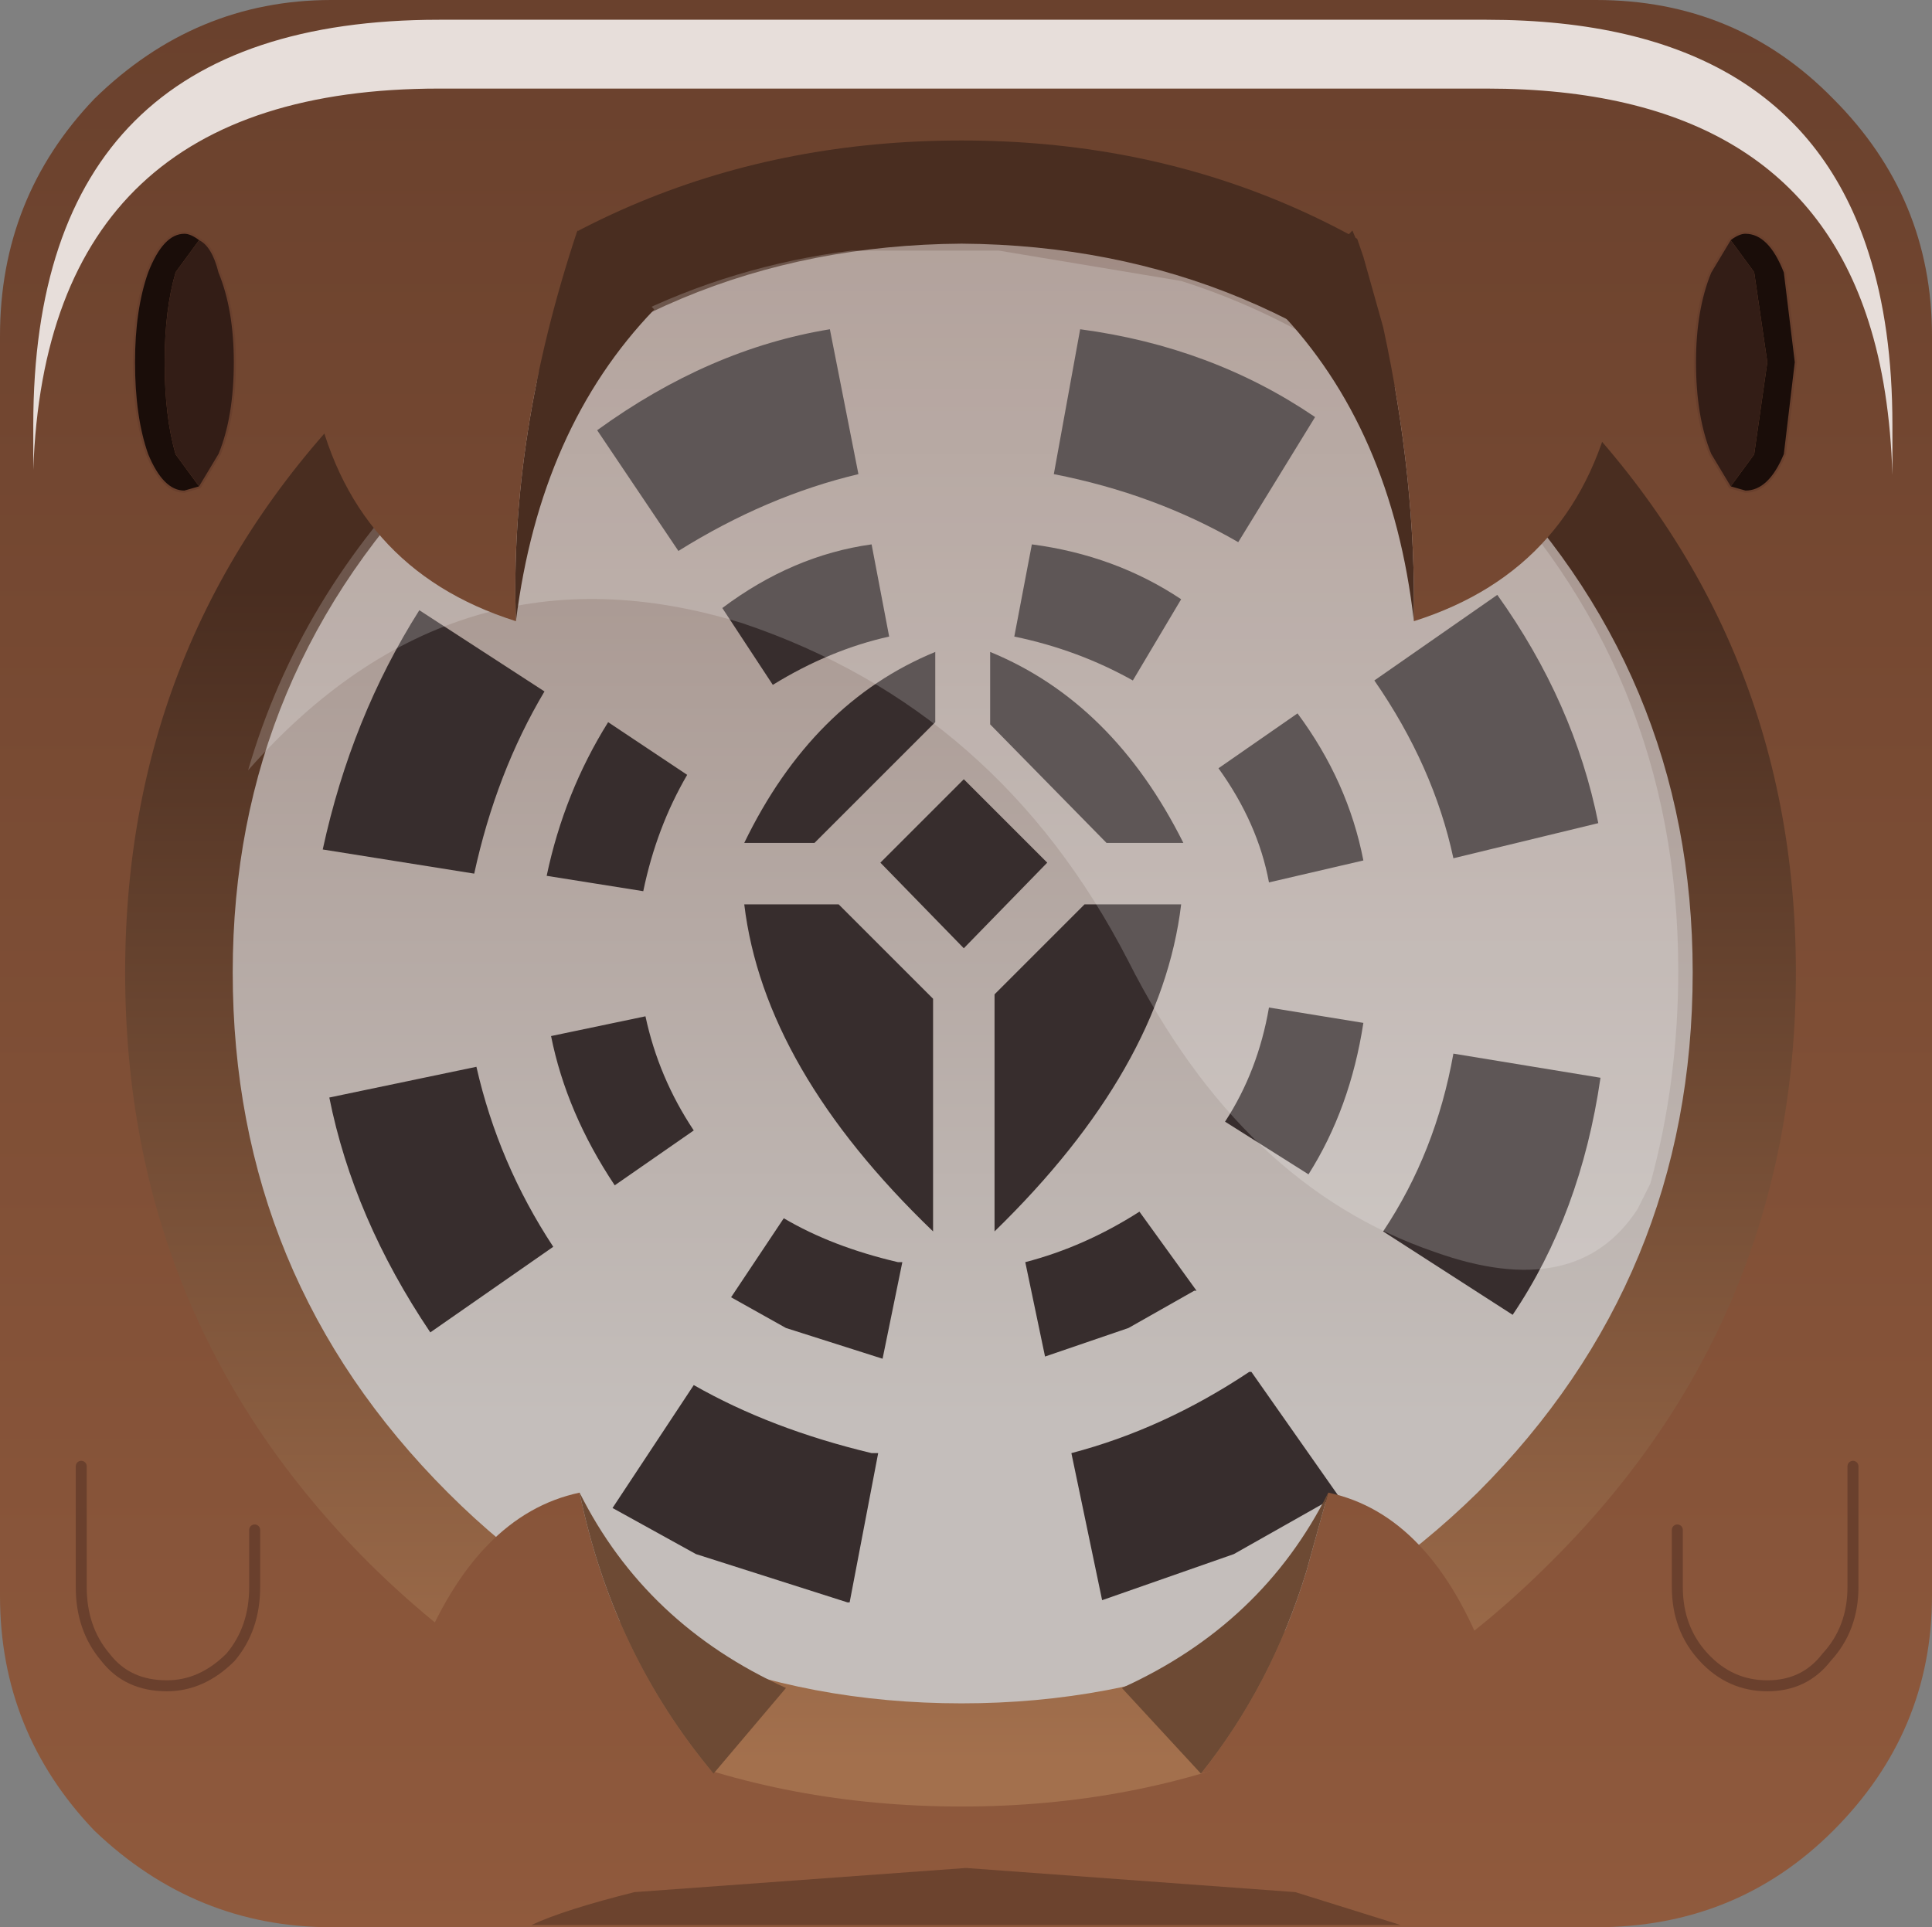 <?xml version="1.0" encoding="UTF-8" standalone="no"?>
<svg xmlns:xlink="http://www.w3.org/1999/xlink" height="65.85px" width="66.0px" xmlns="http://www.w3.org/2000/svg">
  <rect width="100%" height="100%" fill="#808080" stroke="none"/>
  <g transform="matrix(1.5, 0.0, 0.0, 1.5, -0.075, 0.0)">
    <use height="43.9" transform="matrix(1.0, 0.0, 0.0, 1.0, 0.05, 0.0)" width="44.0" xlink:href="#shape0"/>
    <use height="20.15" transform="matrix(1.155, 0.0, 0.0, 1.155, 5.7, 5.65)" width="28.2" xlink:href="#sprite0"/>
    <use height="39.75" transform="matrix(1.0, 0.0, 0.0, 1.0, 1.8, 4.1)" width="40.55" xlink:href="#shape2"/>
    <use height="8.6" transform="matrix(1.208, 0.0, 0.0, 1.206, 0.808, 0.45)" width="35.05" xlink:href="#sprite1"/>
  </g>
  <defs>
    <g id="shape0" transform="matrix(1.0, 0.0, 0.0, 1.0, -0.05, 0.0)">
      <path d="M21.75 40.8 Q14.0 40.8 8.55 35.4 3.1 29.95 3.1 22.25 3.1 14.55 8.55 9.15 14.0 3.7 21.75 3.7 29.45 3.7 34.9 9.15 40.3 14.6 40.3 22.25 40.3 29.95 34.9 35.4 29.45 40.8 21.75 40.8" fill="url(#gradient0)" fill-rule="evenodd" stroke="none"/>
      <path d="M33.15 24.0 L36.5 24.55 Q36.05 27.65 34.5 29.95 L31.55 28.05 Q32.75 26.25 33.15 24.0 M24.65 7.5 Q27.65 7.9 30.0 9.5 L28.25 12.35 Q26.35 11.25 24.05 10.8 L24.65 7.5 M33.15 19.55 Q32.7 17.45 31.35 15.5 L34.15 13.55 Q35.9 16.0 36.45 18.75 L33.15 19.55 M19.6 10.8 Q17.5 11.3 15.5 12.55 L13.65 9.8 Q16.2 7.95 18.95 7.5 L19.6 10.8 M7.4 19.35 Q8.05 16.35 9.6 13.9 L12.45 15.75 Q11.35 17.6 10.85 19.9 L7.4 19.35 M20.05 33.1 L19.4 36.5 19.35 36.5 15.9 35.4 14.0 34.35 15.85 31.55 Q17.6 32.55 19.9 33.1 L20.05 33.1 M28.5 31.25 L28.55 31.25 30.55 34.1 30.45 34.1 28.15 35.4 25.15 36.45 24.45 33.1 Q26.55 32.55 28.5 31.25 M9.85 30.35 Q8.1 27.75 7.55 25.0 L10.9 24.3 Q11.4 26.5 12.65 28.4 L9.85 30.35" fill="#372d2d" fill-rule="evenodd" stroke="none"/>
      <path d="M28.95 20.1 Q28.7 18.75 27.8 17.5 L29.6 16.25 Q30.75 17.8 31.1 19.6 L28.95 20.1 M14.05 27.0 Q12.95 25.35 12.6 23.6 L14.75 23.15 Q15.05 24.55 15.85 25.75 L14.05 27.0 M12.5 19.95 Q12.9 18.05 13.9 16.45 L15.7 17.65 Q15.0 18.85 14.7 20.3 L12.5 19.95 M28.95 22.95 L31.1 23.3 Q30.8 25.25 29.85 26.75 L27.95 25.55 Q28.7 24.4 28.95 22.95 M23.55 12.4 Q25.45 12.65 26.95 13.65 L25.85 15.5 Q24.6 14.8 23.15 14.5 L23.55 12.4 M20.3 14.5 Q18.95 14.8 17.65 15.6 L16.5 13.85 Q18.1 12.65 19.9 12.4 L20.3 14.5 M20.15 30.95 L17.95 30.25 16.7 29.55 17.9 27.75 Q19.0 28.4 20.5 28.75 L20.6 28.75 20.15 30.95 M26.0 27.6 L27.3 29.4 27.25 29.4 25.75 30.25 23.85 30.9 23.4 28.75 Q24.75 28.4 26.0 27.6" fill="#372d2d" fill-rule="evenodd" stroke="none"/>
      <path d="M21.35 14.85 L21.35 16.45 18.6 19.2 17.0 19.2 Q18.55 16.0 21.35 14.85 M22.6 14.85 Q25.4 16.0 27.0 19.2 L25.25 19.2 22.6 16.5 22.6 14.85 M22.0 21.6 L20.1 19.65 22.0 17.75 23.9 19.65 22.0 21.6 M24.75 20.6 L26.95 20.6 Q26.5 24.35 22.7 28.05 L22.7 22.65 24.75 20.6 M17.0 20.6 L19.15 20.6 21.3 22.75 21.3 28.05 Q17.45 24.35 17.0 20.6" fill="#372d2d" fill-rule="evenodd" stroke="none"/>
      <path d="M34.25 9.75 Q29.2 4.7 22.05 4.7 14.85 4.7 9.8 9.75 4.7 14.8 4.7 22.0 4.7 29.15 9.8 34.2 14.85 39.3 22.05 39.3 29.25 39.3 34.25 34.2 39.3 29.15 39.3 22.0 39.3 14.8 34.25 9.75 M2.2 2.25 Q4.5 0.0 7.6 0.0 L36.4 0.0 Q39.6 0.0 41.8 2.25 44.05 4.5 44.05 7.65 L44.05 36.35 Q44.05 39.45 41.8 41.7 39.6 43.9 36.4 43.9 L7.6 43.9 Q4.5 43.9 2.2 41.7 0.05 39.45 0.05 36.35 L0.05 7.65 Q0.05 4.5 2.2 2.25" fill="url(#gradient1)" fill-rule="evenodd" stroke="none"/>
      <path d="M21.95 5.55 Q15.05 5.6 10.25 10.45 5.35 15.3 5.35 22.15 5.35 29.1 10.25 34.0 15.05 38.8 21.95 38.8 28.8 38.8 33.7 34.0 38.6 29.1 38.6 22.15 38.6 15.3 33.7 10.45 28.85 5.6 21.95 5.55 M8.45 8.8 Q14.05 3.2 21.95 3.2 29.8 3.2 35.35 8.8 40.95 14.3 40.95 22.15 40.95 30.05 35.35 35.6 29.8 41.15 21.95 41.15 14.05 41.15 8.45 35.6 2.9 30.05 2.9 22.15 2.9 14.3 8.45 8.8" fill="url(#gradient2)" fill-rule="evenodd" stroke="none"/>
    </g>
    <linearGradient gradientTransform="matrix(0.0, -0.017, -0.017, 0.0, 21.7, 18.7)" gradientUnits="userSpaceOnUse" id="gradient0" spreadMethod="pad" x1="-819.2" x2="819.2">
      <stop offset="0.012" stop-color="#c4bebb"/>
      <stop offset="1.0" stop-color="#9f8a82"/>
    </linearGradient>
    <linearGradient gradientTransform="matrix(0.0, -0.028, -0.044, 0.0, 20.9, 22.15)" gradientUnits="userSpaceOnUse" id="gradient1" spreadMethod="pad" x1="-819.2" x2="819.2">
      <stop offset="0.02" stop-color="#905a3d"/>
      <stop offset="0.976" stop-color="#6a412d"/>
    </linearGradient>
    <linearGradient gradientTransform="matrix(0.0, -0.017, -0.017, 0.0, 21.95, 26.75)" gradientUnits="userSpaceOnUse" id="gradient2" spreadMethod="pad" x1="-819.2" x2="819.2">
      <stop offset="0.02" stop-color="#a3704d"/>
      <stop offset="0.98" stop-color="#492d20"/>
    </linearGradient>
    <g id="sprite0" transform="matrix(1.0, 0.0, 0.0, 1.0, 0.0, 0.0)">
      <use height="20.15" transform="matrix(1.0, 0.0, 0.0, 1.0, 0.0, 0.0)" width="28.2" xlink:href="#shape1"/>
    </g>
    <g id="shape1" transform="matrix(1.0, 0.0, 0.0, 1.0, 0.0, 0.0)">
      <path d="M27.65 18.45 L27.4 18.95 Q26.2 20.8 23.4 19.8 19.6 18.5 17.35 14.05 14.8 9.1 9.75 7.4 4.1 5.65 0.0 10.3 1.0 6.85 3.7 4.15 7.2 0.65 11.9 0.05 L14.8 0.05 18.4 0.65 Q21.55 1.65 24.05 4.15 28.2 8.3 28.2 14.25 28.2 16.45 27.65 18.45" fill="#ffffff" fill-opacity="0.196" fill-rule="evenodd" stroke="none"/>
    </g>
    <g id="shape2" transform="matrix(1.0, 0.0, 0.0, 1.0, -1.8, -4.1)">
      <path d="M16.3 40.4 Q12.85 39.4 9.6 37.75 10.9 34.5 13.25 34.0 14.0 37.65 16.3 40.4 M30.3 34.0 Q32.65 34.5 33.9 37.8 30.75 39.55 27.4 40.4 29.0 38.4 29.8 35.8 L30.3 34.0" fill="url(#gradient3)" fill-rule="evenodd" stroke="none"/>
      <path d="M13.25 34.0 Q14.75 37.0 17.95 38.45 L16.3 40.4 Q14.0 37.65 13.25 34.0 M27.4 40.4 L25.6 38.45 Q28.8 37.0 30.3 34.0 L29.8 35.8 Q29.0 38.4 27.4 40.4" fill="#6d4a34" fill-rule="evenodd" stroke="none"/>
      <path d="M32.25 14.15 Q31.75 9.75 29.15 7.05 L30.85 5.25 31.1 5.85 31.55 7.45 Q32.3 10.9 32.25 14.15 M11.8 14.15 Q11.65 9.9 13.2 5.25 L14.95 7.05 Q12.35 9.75 11.8 14.15" fill="#492d20" fill-rule="evenodd" stroke="none"/>
      <path d="M31.1 5.85 L30.5 4.1 Q33.9 5.85 36.8 8.8 L36.85 8.9 Q36.05 12.95 32.25 14.15 32.3 10.9 31.55 7.45 L31.1 5.85 M13.2 5.25 Q11.65 9.9 11.8 14.15 8.0 12.95 7.2 8.95 L7.4 8.8 Q10.2 5.9 13.5 4.3 L13.2 5.25" fill="url(#gradient4)" fill-rule="evenodd" stroke="none"/>
      <path d="M42.25 33.4 L42.25 36.15 Q42.25 37.1 41.65 37.75 41.15 38.4 40.3 38.4 39.45 38.4 38.85 37.75 38.25 37.1 38.25 36.15 L38.25 34.85 M1.9 33.4 L1.9 36.15 Q1.9 37.1 2.45 37.75 2.95 38.4 3.85 38.4 4.65 38.4 5.3 37.75 5.85 37.1 5.85 36.15 L5.85 34.85" fill="none" stroke="#6a402d" stroke-linecap="round" stroke-linejoin="round" stroke-width="0.25"/>
      <path d="M39.45 5.45 Q39.65 5.3 39.8 5.3 40.35 5.3 40.7 6.2 L40.95 8.25 40.7 10.35 Q40.35 11.2 39.8 11.2 L39.45 11.1 40.0 10.35 40.3 8.25 40.0 6.2 39.45 5.45 M4.6 11.1 L4.25 11.2 Q3.75 11.2 3.4 10.35 3.1 9.5 3.1 8.25 3.1 7.05 3.4 6.2 3.75 5.3 4.25 5.3 4.4 5.3 4.6 5.45 L4.05 6.2 Q3.8 7.05 3.8 8.25 3.8 9.5 4.05 10.35 L4.6 11.1" fill="#1a0d09" fill-rule="evenodd" stroke="none"/>
      <path d="M39.45 11.1 L39.0 10.35 Q38.65 9.5 38.65 8.25 38.65 7.05 39.0 6.2 L39.45 5.45 40.0 6.2 40.3 8.25 40.0 10.35 39.45 11.1 M4.6 11.1 L4.05 10.35 Q3.8 9.5 3.8 8.25 3.8 7.05 4.05 6.2 L4.6 5.45 Q4.9 5.6 5.05 6.2 5.4 7.05 5.4 8.25 5.4 9.5 5.05 10.35 L4.6 11.1" fill="#331d16" fill-rule="evenodd" stroke="none"/>
      <path d="M39.45 5.45 Q39.65 5.3 39.8 5.3 40.35 5.3 40.7 6.2 L40.95 8.25 40.7 10.35 Q40.35 11.2 39.8 11.2 L39.45 11.1 39.0 10.35 Q38.65 9.5 38.65 8.25 38.65 7.05 39.0 6.2 L39.45 5.45 M4.6 5.45 Q4.4 5.3 4.25 5.3 3.75 5.3 3.4 6.2 3.1 7.05 3.1 8.25 3.1 9.5 3.4 10.35 3.75 11.2 4.25 11.2 L4.6 11.1 5.05 10.35 Q5.4 9.5 5.4 8.25 5.4 7.05 5.05 6.2 4.9 5.6 4.6 5.45" fill="none" stroke="#6a402d" stroke-linecap="round" stroke-linejoin="round" stroke-width="0.05"/>
      <path d="M31.95 43.85 L12.15 43.85 Q12.9 43.5 14.5 43.1 L22.05 42.55 29.55 43.1 31.95 43.85" fill="#6c432e" fill-rule="evenodd" stroke="none"/>
    </g>
    <linearGradient gradientTransform="matrix(0.0, -0.028, -0.044, 0.0, 20.9, 22.15)" gradientUnits="userSpaceOnUse" id="gradient3" spreadMethod="pad" x1="-819.2" x2="819.2">
      <stop offset="0.02" stop-color="#905a3d"/>
      <stop offset="0.976" stop-color="#6a412d"/>
    </linearGradient>
    <linearGradient gradientTransform="matrix(0.0, -0.028, -0.044, 0.0, 20.9, 22.15)" gradientUnits="userSpaceOnUse" id="gradient4" spreadMethod="pad" x1="-819.2" x2="819.2">
      <stop offset="0.02" stop-color="#905a3d"/>
      <stop offset="0.976" stop-color="#6a412d"/>
    </linearGradient>
    <g id="sprite1" transform="matrix(1.0, 0.0, 0.0, 1.0, 0.2, 0.0)">
      <use height="8.6" transform="matrix(1.0, 0.0, 0.0, 1.0, -0.2, 0.0)" width="35.05" xlink:href="#shape3"/>
    </g>
    <g id="shape3" transform="matrix(1.0, 0.0, 0.0, 1.0, 0.2, 0.0)">
      <path d="M34.4 4.4 Q34.85 5.8 34.85 7.65 L34.85 8.6 Q34.8 6.95 34.4 5.7 33.0 1.3 27.2 1.3 L7.45 1.3 Q0.05 1.3 -0.2 8.5 L-0.2 7.65 Q-0.2 0.0 7.45 0.0 L27.2 0.0 Q33.0 0.0 34.4 4.4" fill="#e7deda" fill-rule="evenodd" stroke="none"/>
    </g>
  </defs>
</svg>
